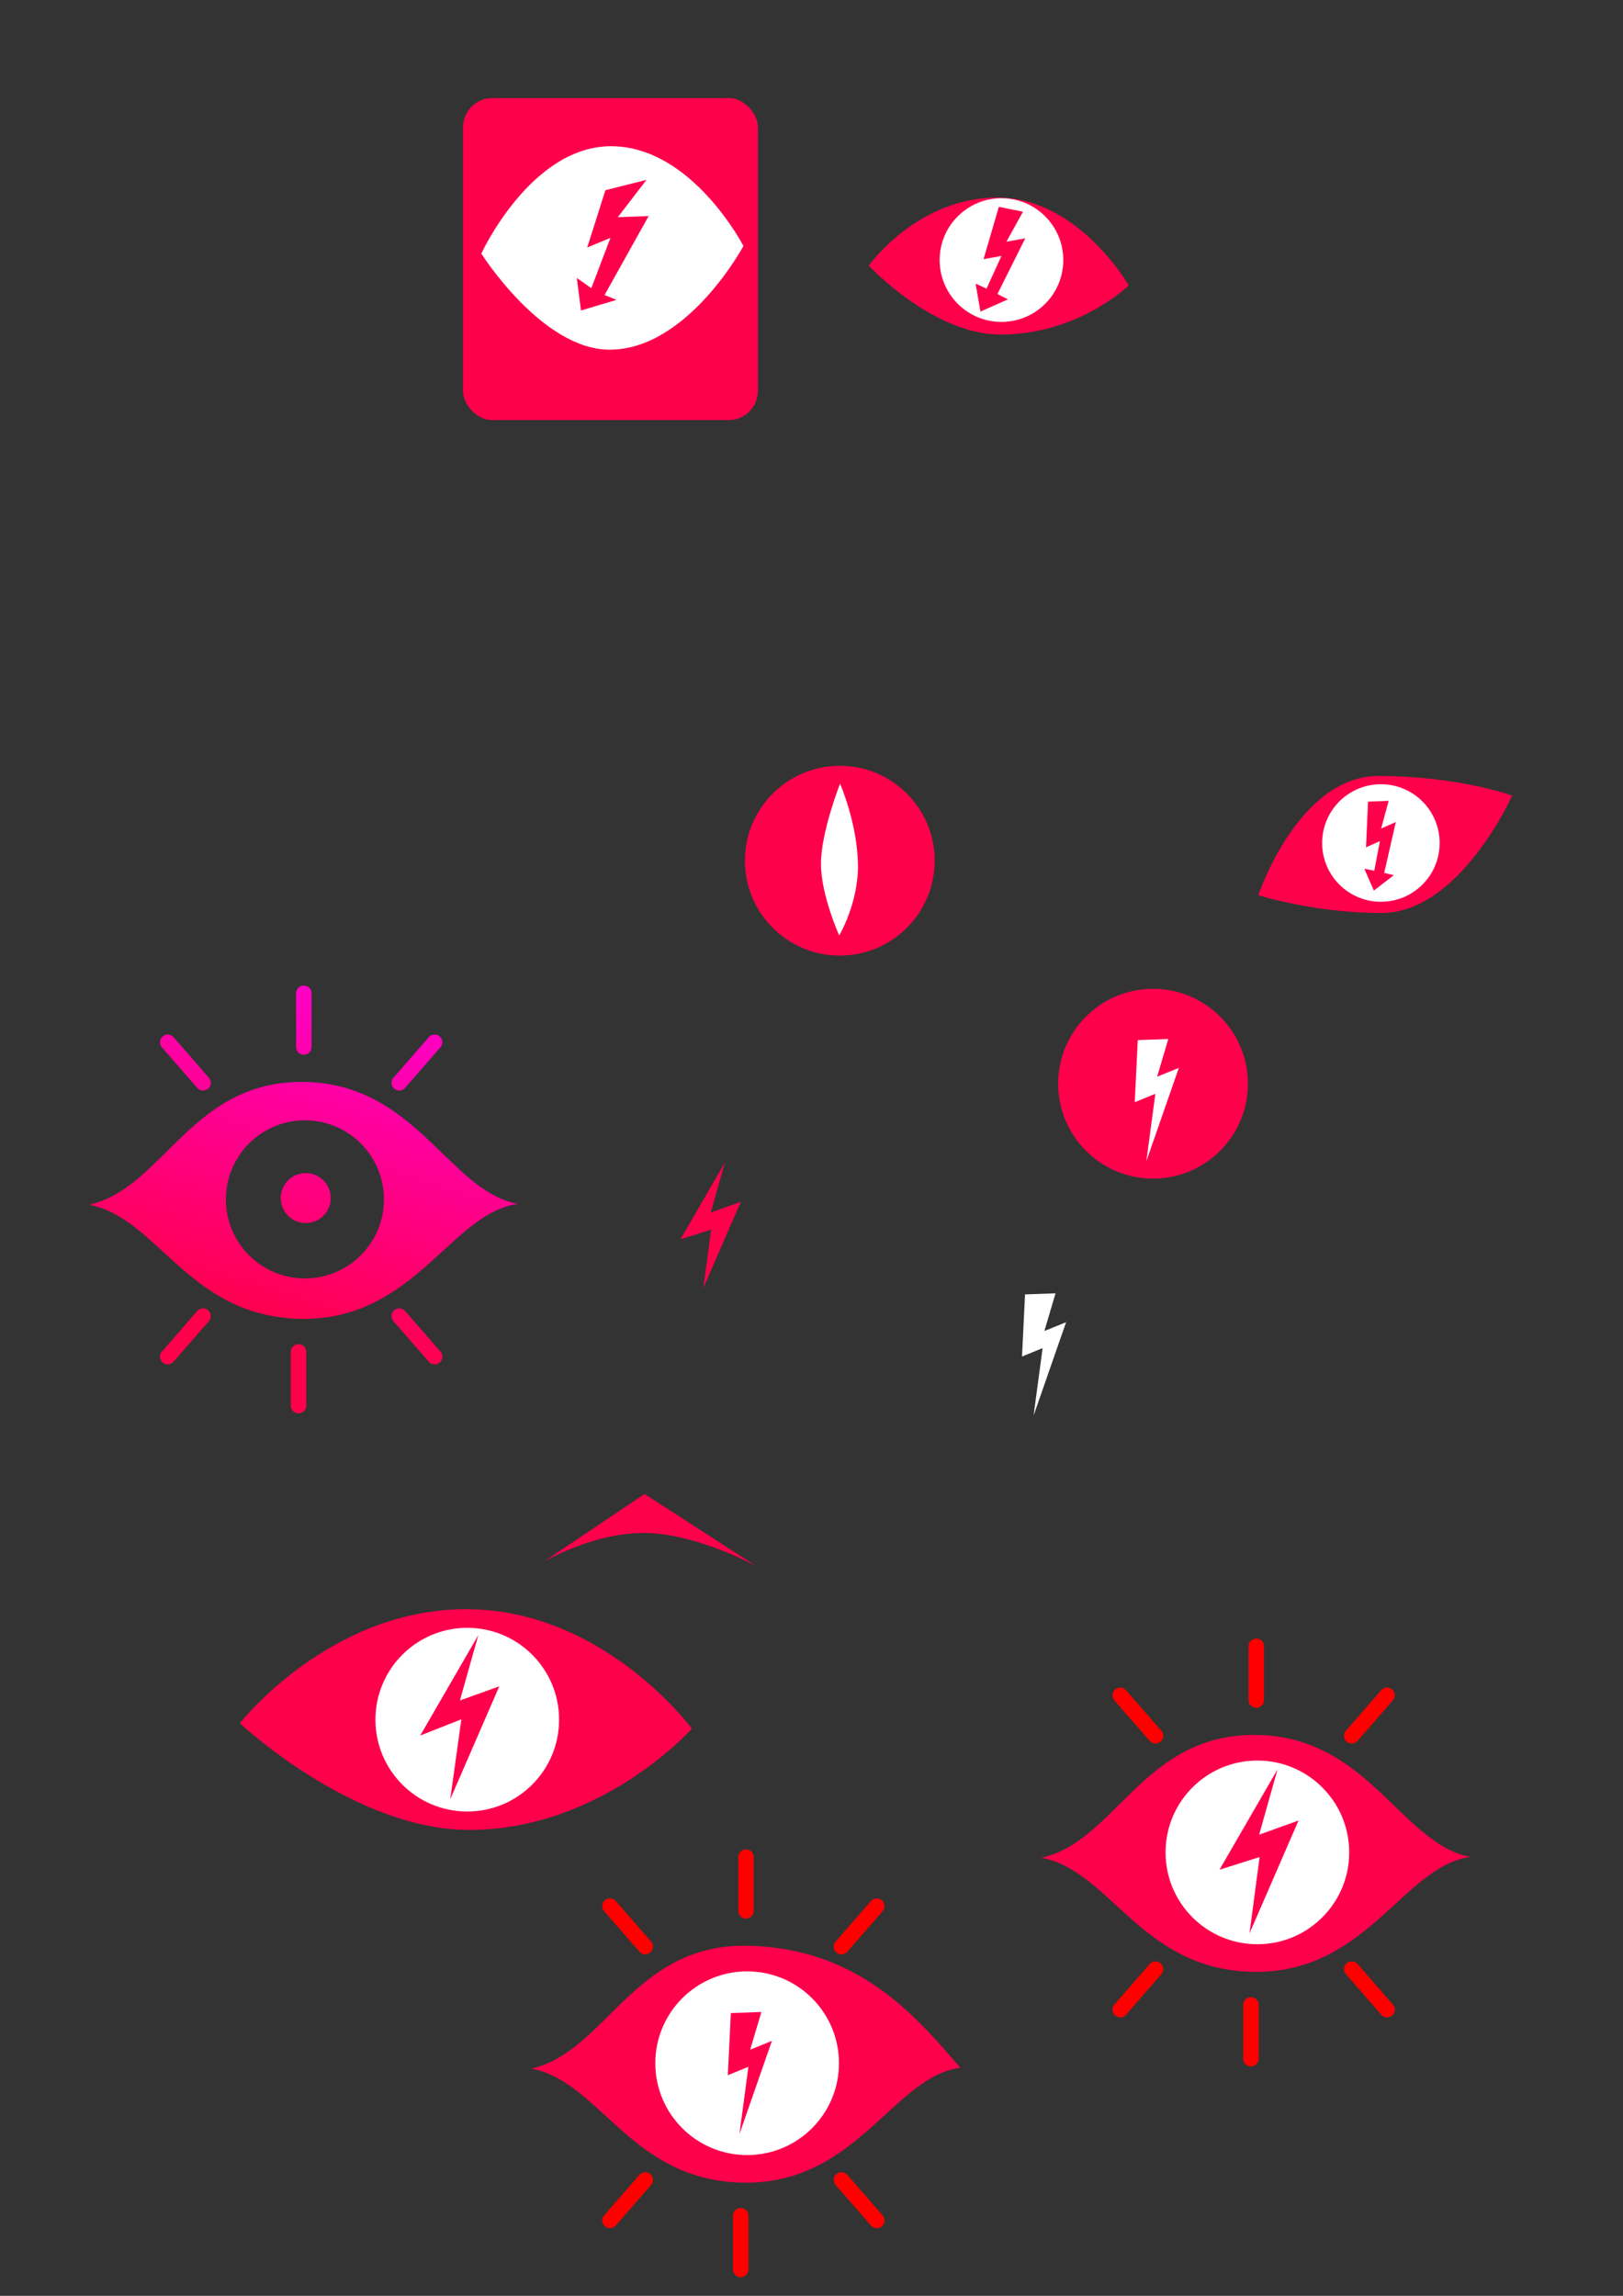 <?xml version="1.0" encoding="UTF-8" standalone="no"?>
<svg
   width="210mm"
   height="297mm"
   viewBox="0 0 210 297"
   version="1.1"
   id="svg8"
   inkscape:version="1.2.1 (9c6d41e410, 2022-07-14)"
   sodipodi:docname="logo.svg"
   xmlns:inkscape="http://www.inkscape.org/namespaces/inkscape"
   xmlns:sodipodi="http://sodipodi.sourceforge.net/DTD/sodipodi-0.dtd"
   xmlns:xlink="http://www.w3.org/1999/xlink"
   xmlns="http://www.w3.org/2000/svg"
   xmlns:svg="http://www.w3.org/2000/svg"
   xmlns:rdf="http://www.w3.org/1999/02/22-rdf-syntax-ns#"
   xmlns:cc="http://creativecommons.org/ns#"
   xmlns:dc="http://purl.org/dc/elements/1.1/">
  <rect x="0" y="0" width="210" height="297" fill="#333333" stroke="none"/>
  <defs
     id="defs2">
    <linearGradient
       inkscape:collect="always"
       id="linearGradient13418">
      <stop
         style="stop-color:#ff004b;stop-opacity:1;"
         offset="0"
         id="stop13414" />
      <stop
         style="stop-color:#ff00ff;stop-opacity:1"
         offset="1"
         id="stop13416" />
    </linearGradient>
    <linearGradient
       inkscape:collect="always"
       xlink:href="#linearGradient13418"
       id="linearGradient13420"
       x1="33.469"
       y1="171.686"
       x2="52.277"
       y2="110.196"
       gradientUnits="userSpaceOnUse" />
  </defs>
  <sodipodi:namedview
     inkscape:guide-bbox="true"
     showguides="true"
     id="base"
     pagecolor="#ffffff"
     bordercolor="#666666"
     borderopacity="1.0"
     inkscape:pageopacity="0.0"
     inkscape:pageshadow="2"
     inkscape:zoom="0.50859615"
     inkscape:cx="376.52664"
     inkscape:cy="864.14339"
     inkscape:document-units="mm"
     inkscape:current-layer="layer1"
     inkscape:document-rotation="0"
     showgrid="false"
     inkscape:window-width="1654"
     inkscape:window-height="1058"
     inkscape:window-x="2673"
     inkscape:window-y="189"
     inkscape:window-maximized="0"
     inkscape:showpageshadow="2"
     inkscape:pagecheckerboard="0"
     inkscape:deskcolor="#d1d1d1" />
  <g
     inkscape:label="Layer 1"
     inkscape:groupmode="layer"
     id="layer1">
    <rect
       style="font-variation-settings:normal;opacity:1;vector-effect:none;fill:none;fill-opacity:1;stroke:none;stroke-width:2.117;stroke-linecap:butt;stroke-linejoin:miter;stroke-miterlimit:4;stroke-dasharray:none;stroke-dashoffset:0;stroke-opacity:1;stop-color:#000000;stop-opacity:1"
       id="rect1039"
       width="64"
       height="64"
       x="27.863"
       y="190.737"
       ry="0"
       inkscape:export-xdpi="50.799999"
       inkscape:export-ydpi="50.799999"
       inkscape:export-filename="/home/woelper/rect1039.png" />
    <path
       sodipodi:nodetypes="cscsc"
       id="path835-9"
       d="m 112.412,34.364 c 0,0 6.27,-8.841 16.704,-8.808 10.435,0.033 16.933,11.365 16.933,11.365 0,0 -6.469,6.349 -16.561,6.36 -8.773,0.009 -17.076,-8.917 -17.076,-8.917 z"
       style="font-variation-settings:normal;opacity:1;vector-effect:none;fill:#ff004b;fill-opacity:1;fill-rule:evenodd;stroke:none;stroke-width:2.117;stroke-linecap:butt;stroke-linejoin:miter;stroke-miterlimit:4;stroke-dasharray:none;stroke-dashoffset:0;stroke-opacity:1;stop-color:#000000;stop-opacity:1" />
    <circle
       style="font-variation-settings:normal;opacity:1;vector-effect:none;fill:#ffffff;fill-opacity:1;stroke:none;stroke-width:2.117;stroke-linecap:butt;stroke-linejoin:miter;stroke-miterlimit:4;stroke-dasharray:none;stroke-dashoffset:0;stroke-opacity:1;stop-color:#000000;stop-opacity:1"
       id="path910"
       cx="129.58"
       cy="33.644"
       r="8" />
    <rect
       style="fill:#ff004b;fill-opacity:1;stroke:none;stroke-width:2.117;stroke-miterlimit:4;stroke-dasharray:none;stroke-opacity:1"
       id="rect837"
       width="38.153"
       height="41.658"
       x="59.908"
       y="12.687"
       ry="3.775" />
    <path
       style="fill:#ffffff;fill-rule:evenodd;stroke:none;stroke-width:0.276px;stroke-linecap:butt;stroke-linejoin:miter;stroke-opacity:1"
       d="m 62.278,32.805 c 0,0 6.394,-13.922 16.829,-13.889 10.435,0.033 17.088,12.907 17.088,12.907 0,0 -7.212,13.403 -17.304,13.413 -8.773,0.009 -16.613,-12.432 -16.613,-12.432 z"
       id="path835"
       sodipodi:nodetypes="cscsc" />
    <path
       style="font-variation-settings:normal;opacity:1;vector-effect:none;fill:#ff004b;fill-opacity:1;fill-rule:evenodd;stroke:none;stroke-width:2.117;stroke-linecap:butt;stroke-linejoin:miter;stroke-miterlimit:4;stroke-dasharray:none;stroke-dashoffset:0;stroke-opacity:1;stop-color:#000000;stop-opacity:1"
       d="m 75.979,32.02 3.007,-1.248 -2.475,6.512 -1.874,-1.322 0.538,4.207 4.593,-1.376 -1.546,-0.627 5.706,-10.215 -3.992,0.15 3.712,-4.832 -5.314,1.337 z"
       id="path841"
       sodipodi:nodetypes="ccccccccccc" />
    <path
       sodipodi:nodetypes="cccccccccccc"
       id="path841-4"
       d="m 127.264,33.527 2.314,-0.419 -1.928,4.234 -1.418,-0.651 0.627,3.616 3.559,-1.58 -1.359,-0.688 3.599,-7.207 -2.439,0.435 2.144,-3.876 -3.123,-0.633 z"
       style="font-variation-settings:normal;opacity:1;vector-effect:none;fill:#ff004b;fill-opacity:1;fill-rule:evenodd;stroke:none;stroke-width:1.534;stroke-linecap:butt;stroke-linejoin:miter;stroke-miterlimit:4;stroke-dasharray:none;stroke-dashoffset:0;stroke-opacity:1;stop-color:#000000;stop-opacity:1" />
    <path
       style="font-variation-settings:normal;opacity:1;vector-effect:none;fill:#ff004b;fill-opacity:1;fill-rule:evenodd;stroke:none;stroke-width:2.117;stroke-linecap:butt;stroke-linejoin:miter;stroke-miterlimit:4;stroke-dasharray:none;stroke-dashoffset:0;stroke-opacity:1;stop-color:#000000;stop-opacity:1"
       d="m 162.809,115.806 c 0,0 5.167,-15.456 15.601,-15.423 10.435,0.033 17.246,2.54 17.246,2.54 0,0 -6.782,15.175 -16.874,15.185 -8.773,0.009 -15.974,-2.302 -15.974,-2.302 z"
       id="path835-9-7"
       sodipodi:nodetypes="cscsc" />
    <circle
       r="7.603"
       cy="109.056"
       cx="178.674"
       id="path910-5"
       style="font-variation-settings:normal;opacity:1;vector-effect:none;fill:#ffffff;fill-opacity:1;stroke:none;stroke-width:2.012;stroke-linecap:butt;stroke-linejoin:miter;stroke-miterlimit:4;stroke-dasharray:none;stroke-dashoffset:0;stroke-opacity:1;stop-color:#000000;stop-opacity:1" />
    <path
       style="font-variation-settings:normal;opacity:1;vector-effect:none;fill:#ff004b;fill-opacity:1;fill-rule:evenodd;stroke:none;stroke-width:1.286;stroke-linecap:butt;stroke-linejoin:miter;stroke-miterlimit:4;stroke-dasharray:none;stroke-dashoffset:0;stroke-opacity:1;stop-color:#000000;stop-opacity:1"
       d="m 176.747,109.611 1.801,-0.8 -0.73,3.83 -1.284,-0.249 1.227,2.82 2.584,-1.993 -1.243,-0.29 1.502,-6.582 -1.9,0.838 0.977,-3.582 -2.668,0.104 z"
       id="path841-4-9"
       sodipodi:nodetypes="cccccccccccc" />
    <circle
       style="font-variation-settings:normal;opacity:1;vector-effect:none;fill:#ff004b;fill-opacity:1;stroke:none;stroke-width:2.117;stroke-linecap:butt;stroke-linejoin:miter;stroke-miterlimit:4;stroke-dasharray:none;stroke-dashoffset:0;stroke-opacity:1;stop-color:#000000;stop-opacity:1"
       id="path940"
       cx="108.661"
       cy="111.346"
       r="12.276" />
    <path
       style="fill:#ffffff;fill-rule:evenodd;stroke:none;stroke-width:0.265px;stroke-linecap:butt;stroke-linejoin:miter;stroke-opacity:1"
       d="m 108.693,101.386 c 0,0 -2.467,6.246 -2.467,10.367 -3.5e-4,4.052 2.359,9.262 2.359,9.262 0,0 2.547,-4.26 2.424,-9.323 -0.13,-5.345 -2.316,-10.307 -2.316,-10.307 z"
       id="path942"
       sodipodi:nodetypes="cscsc" />
    <circle
       r="12.276"
       cy="140.195"
       cx="149.192"
       id="path940-3"
       style="font-variation-settings:normal;opacity:1;vector-effect:none;fill:#ff004b;fill-opacity:1;stroke:none;stroke-width:2.117;stroke-linecap:butt;stroke-linejoin:miter;stroke-miterlimit:4;stroke-dasharray:none;stroke-dashoffset:0;stroke-opacity:1;stop-color:#000000;stop-opacity:1" />
    <path
       sodipodi:nodetypes="cccccccc"
       id="path841-4-9-6"
       d="m 146.825,142.591 2.665,-1.089 -1.165,8.716 4.207,-12.07 -2.812,1.141 1.446,-4.877 -3.949,0.141 z"
       style="font-variation-settings:normal;opacity:1;vector-effect:none;fill:#ffffff;fill-opacity:1;fill-rule:evenodd;stroke:none;stroke-width:1.825;stroke-linecap:butt;stroke-linejoin:miter;stroke-miterlimit:4;stroke-dasharray:none;stroke-dashoffset:0;stroke-opacity:1;stop-color:#000000;stop-opacity:1" />
    <path
       style="font-variation-settings:normal;opacity:1;vector-effect:none;fill:#ffffff;fill-opacity:1;fill-rule:evenodd;stroke:none;stroke-width:1.825;stroke-linecap:butt;stroke-linejoin:miter;stroke-miterlimit:4;stroke-dasharray:none;stroke-dashoffset:0;stroke-opacity:1;stop-color:#000000;stop-opacity:1"
       d="m 132.237,175.49 2.665,-1.089 -1.165,8.716 4.207,-12.07 -2.812,1.141 1.446,-4.877 -3.949,0.141 z"
       id="path841-4-9-6-4"
       sodipodi:nodetypes="cccccccc" />
    <path
       style="font-variation-settings:normal;opacity:1;vector-effect:none;fill:#ff004b;fill-opacity:1;fill-rule:evenodd;stroke:none;stroke-width:3.615;stroke-linecap:butt;stroke-linejoin:miter;stroke-miterlimit:4;stroke-dasharray:none;stroke-dashoffset:0;stroke-opacity:1;stop-color:#000000;stop-opacity:1"
       d="m 31.039,222.928 c 0,0 11.55,-14.809 29.369,-14.752 17.819,0.057 29.106,15.453 29.106,15.453 0,0 -11.566,13.081 -28.8,13.099 -14.981,0.015 -29.675,-13.8 -29.675,-13.8 z"
       id="path835-9-8"
       sodipodi:nodetypes="cscsc"
       inkscape:transform-center-x="-11.023993"
       inkscape:transform-center-y="-206.14318"
       inkscape:export-xdpi="50.799999"
       inkscape:export-ydpi="50.799999"
       inkscape:export-filename="/home/woelper/rect1039.png" />
    <circle
       style="font-variation-settings:normal;opacity:1;vector-effect:none;fill:#ffffff;fill-opacity:1;stroke:none;stroke-width:2.049;stroke-linecap:butt;stroke-linejoin:miter;stroke-miterlimit:4;stroke-dasharray:none;stroke-dashoffset:0;stroke-opacity:1;stop-color:#000000;stop-opacity:1"
       id="path940-3-0"
       cx="60.46"
       cy="222.466"
       inkscape:export-xdpi="50.799999"
       inkscape:export-ydpi="50.799999"
       r="11.882"
       inkscape:export-filename="/home/woelper/rect1039.png" />
    <path
       style="font-variation-settings:normal;opacity:1;vector-effect:none;fill:#ff004b;fill-opacity:1;fill-rule:evenodd;stroke:none;stroke-width:2.682;stroke-linecap:butt;stroke-linejoin:miter;stroke-miterlimit:4;stroke-dasharray:none;stroke-dashoffset:0;stroke-opacity:1;stop-color:#000000;stop-opacity:1"
       d="m 54.377,224.517 5.319,-2.099 -1.438,10.337 6.345,-14.603 -5.095,1.831 2.383,-8.458 z"
       id="path841-4-9-6-8"
       sodipodi:nodetypes="ccccccc"
       inkscape:export-xdpi="50.799999"
       inkscape:export-ydpi="50.799999"
       inkscape:export-filename="/home/woelper/rect1039.png" />
    <rect
       inkscape:export-filename="/home/woelper/rect1039.png"
       inkscape:export-ydpi="50.799999"
       inkscape:export-xdpi="50.799999"
       ry="0"
       y="207.909"
       x="130.096"
       height="64"
       width="64"
       id="rect1039-9"
       style="font-variation-settings:normal;opacity:1;vector-effect:none;fill:none;fill-opacity:1;stroke:none;stroke-width:2.117;stroke-linecap:butt;stroke-linejoin:miter;stroke-miterlimit:4;stroke-dasharray:none;stroke-dashoffset:0;stroke-opacity:1;stop-color:#000000;stop-opacity:1" />
    <path
       inkscape:export-filename="/home/woelper/rect1039.png"
       inkscape:export-ydpi="50.799999"
       inkscape:export-xdpi="50.799999"
       inkscape:transform-center-y="-206.14318"
       inkscape:transform-center-x="-11.023993"
       sodipodi:nodetypes="czczc"
       id="path835-9-8-5"
       d="m 134.772,240.33 c 9.577,-2.115 13.172,-16.045 27.734,-15.887 14.562,0.158 18.844,14.17 27.772,15.781 -8.66,1.122 -13.377,15.041 -27.993,14.867 -14.617,-0.173 -18.556,-13.071 -27.513,-14.761 z"
       style="font-variation-settings:normal;opacity:1;vector-effect:none;fill:#ff004b;fill-opacity:1;fill-rule:evenodd;stroke:none;stroke-width:3.615;stroke-linecap:butt;stroke-linejoin:miter;stroke-miterlimit:4;stroke-dasharray:none;stroke-dashoffset:0;stroke-opacity:1;stop-color:#000000;stop-opacity:1" />
    <circle
       inkscape:export-filename="/home/woelper/rect1039.png"
       r="11.882"
       inkscape:export-ydpi="50.799999"
       inkscape:export-xdpi="50.799999"
       cy="239.637"
       cx="162.693"
       id="path940-3-0-0"
       style="font-variation-settings:normal;opacity:1;vector-effect:none;fill:#ffffff;fill-opacity:1;stroke:none;stroke-width:2.049;stroke-linecap:butt;stroke-linejoin:miter;stroke-miterlimit:4;stroke-dasharray:none;stroke-dashoffset:0;stroke-opacity:1;stop-color:#000000;stop-opacity:1" />
    <path
       inkscape:export-filename="/home/woelper/rect1039.png"
       inkscape:export-ydpi="50.799999"
       inkscape:export-xdpi="50.799999"
       sodipodi:nodetypes="ccccccc"
       id="path841-4-9-6-8-4"
       d="m 157.792,241.878 5.189,-1.64 -1.309,9.877 6.345,-14.603 -5.095,1.831 2.383,-8.458 z"
       style="font-variation-settings:normal;opacity:1;vector-effect:none;fill:#ff004b;fill-opacity:1;fill-rule:evenodd;stroke:none;stroke-width:3.615;stroke-linecap:butt;stroke-linejoin:miter;stroke-miterlimit:4;stroke-dasharray:none;stroke-dashoffset:0;stroke-opacity:1;stop-color:#000000;stop-opacity:1" />
    <path
       inkscape:export-ydpi="50.799999"
       inkscape:export-xdpi="50.799999"
       id="path952"
       d="m 162.551,212.974 v 6.953"
       style="fill:#ff0000;fill-rule:evenodd;stroke:#ff0000;stroke-width:2;stroke-linecap:round;stroke-linejoin:bevel;stroke-miterlimit:4;stroke-dasharray:none;stroke-opacity:1" />
    <path
       inkscape:export-ydpi="50.799999"
       inkscape:export-xdpi="50.799999"
       style="fill:#ff0000;fill-rule:evenodd;stroke:#ff0000;stroke-width:2;stroke-linecap:round;stroke-linejoin:bevel;stroke-miterlimit:4;stroke-dasharray:none;stroke-opacity:1"
       d="m 161.862,259.364 v 6.953"
       id="path952-9" />
    <path
       inkscape:export-ydpi="50.799999"
       inkscape:export-xdpi="50.799999"
       style="fill:#ff0000;fill-rule:evenodd;stroke:#ff0000;stroke-width:2;stroke-linecap:round;stroke-linejoin:bevel;stroke-miterlimit:4;stroke-dasharray:none;stroke-opacity:1"
       d="m 144.943,219.313 4.569,5.242"
       id="path952-3" />
    <path
       inkscape:export-ydpi="50.799999"
       inkscape:export-xdpi="50.799999"
       id="path952-9-9"
       d="m 174.903,254.737 4.569,5.242"
       style="fill:#ff0000;fill-rule:evenodd;stroke:#ff0000;stroke-width:2;stroke-linecap:round;stroke-linejoin:bevel;stroke-miterlimit:4;stroke-dasharray:none;stroke-opacity:1" />
    <path
       inkscape:export-ydpi="50.799999"
       inkscape:export-xdpi="50.799999"
       id="path952-3-0"
       d="m 179.471,219.313 -4.569,5.242"
       style="fill:#ff0000;fill-rule:evenodd;stroke:#ff0000;stroke-width:2;stroke-linecap:round;stroke-linejoin:bevel;stroke-miterlimit:4;stroke-dasharray:none;stroke-opacity:1" />
    <path
       inkscape:export-ydpi="50.799999"
       inkscape:export-xdpi="50.799999"
       style="fill:#ff0000;fill-rule:evenodd;stroke:#ff0000;stroke-width:2;stroke-linecap:round;stroke-linejoin:bevel;stroke-miterlimit:4;stroke-dasharray:none;stroke-opacity:1"
       d="m 149.511,254.737 -4.569,5.242"
       id="path952-9-9-8" />
    <path
       id="path835-9-8-5-7"
       style="font-variation-settings:normal;fill:url(#linearGradient13420);fill-opacity:1;fill-rule:evenodd;stroke:none;stroke-width:3.615;stroke-linecap:butt;stroke-linejoin:miter;stroke-miterlimit:4;stroke-dasharray:none;stroke-dashoffset:0;stroke-opacity:1;stop-color:#000000"
       inkscape:transform-center-x="-11.023993"
       inkscape:transform-center-y="-206.14318"
       d="M 39.312 127.496 A 1 1 0 0 0 38.312 128.496 L 38.312 135.449 A 1 1 0 0 0 39.312 136.449 A 1 1 0 0 0 40.312 135.449 L 40.312 128.496 A 1 1 0 0 0 39.312 127.496 z M 21.7 133.836 A 1 1 0 0 0 21.047 134.082 A 1 1 0 0 0 20.949 135.492 L 25.518 140.735 A 1 1 0 0 0 26.93 140.83 A 1 1 0 0 0 27.025 139.42 L 22.457 134.178 A 1 1 0 0 0 21.7 133.836 z M 56.235 133.836 A 1 1 0 0 0 55.478 134.178 L 50.91 139.42 A 1 1 0 0 0 51.006 140.83 A 1 1 0 0 0 52.418 140.735 L 56.986 135.492 A 1 1 0 0 0 56.889 134.082 A 1 1 0 0 0 56.235 133.836 z M 39.267 139.966 C 24.705 139.808 21.109 153.737 11.533 155.852 C 20.49 157.543 24.429 170.44 39.046 170.613 C 53.662 170.787 58.378 156.868 67.039 155.747 C 58.11 154.136 53.829 140.123 39.267 139.966 z M 39.454 144.933 A 10.227 10.227 0 0 1 49.681 155.16 A 10.227 10.227 0 0 1 39.454 165.386 A 10.227 10.227 0 0 1 29.227 155.16 A 10.227 10.227 0 0 1 39.454 144.933 z M 39.563 151.758 A 3.231 3.231 0 0 0 36.332 154.989 A 3.231 3.231 0 0 0 39.563 158.22 A 3.231 3.231 0 0 0 42.794 154.989 A 3.231 3.231 0 0 0 39.563 151.758 z M 26.275 169.259 A 1 1 0 0 0 25.518 169.604 L 20.949 174.846 A 1 1 0 0 0 21.047 176.256 A 1 1 0 0 0 22.457 176.158 L 27.025 170.916 A 1 1 0 0 0 26.93 169.506 A 1 1 0 0 0 26.275 169.259 z M 51.661 169.259 A 1 1 0 0 0 51.006 169.506 A 1 1 0 0 0 50.91 170.916 L 55.478 176.158 A 1 1 0 0 0 56.889 176.256 A 1 1 0 0 0 56.986 174.846 L 52.418 169.604 A 1 1 0 0 0 51.661 169.259 z M 38.623 173.887 A 1 1 0 0 0 37.623 174.886 L 37.623 181.84 A 1 1 0 0 0 38.623 182.84 A 1 1 0 0 0 39.623 181.84 L 39.623 174.886 A 1 1 0 0 0 38.623 173.887 z " />
    <path
       inkscape:export-filename="/home/woelper/rect1039.png"
       inkscape:export-ydpi="50.799999"
       inkscape:export-xdpi="50.799999"
       sodipodi:nodetypes="ccccccc"
       id="path841-4-9-6-8-4-9"
       d="m 88.052,160.324 3.96,-1.252 -0.999,7.539 4.842,-11.145 -3.889,1.398 1.819,-6.456 z"
       style="font-variation-settings:normal;fill:#ff004b;fill-opacity:1;fill-rule:evenodd;stroke:none;stroke-width:2.759;stroke-linecap:butt;stroke-linejoin:miter;stroke-miterlimit:4;stroke-dasharray:none;stroke-dashoffset:0;stroke-opacity:1;stop-color:#000000" />
    <g
       id="path952-3-6">
      <path
         style="color:#000000;fill:#ff0000;fill-rule:evenodd;stroke-width:2;stroke-linecap:round;stroke-linejoin:bevel"
         d="m 21.703,134.835 4.569,5.242"
         id="path13307" />
    </g>
    <path
       inkscape:export-filename="/home/woelper/rect1039.png"
       inkscape:export-ydpi="50.799999"
       inkscape:export-xdpi="50.799999"
       inkscape:transform-center-y="-206.14318"
       inkscape:transform-center-x="-11.023993"
       sodipodi:nodetypes="czczc"
       id="path835-9-8-5-6"
       d="m 68.751,267.603 c 9.577,-2.115 13.172,-16.045 27.734,-15.887 14.562,0.158 22.113,9.218 27.772,15.781 -8.66,1.122 -13.377,15.041 -27.993,14.867 -14.617,-0.173 -18.556,-13.071 -27.513,-14.761 z"
       style="font-variation-settings:normal;fill:#ff004b;fill-opacity:1;fill-rule:evenodd;stroke:none;stroke-width:3.615;stroke-linecap:butt;stroke-linejoin:miter;stroke-miterlimit:4;stroke-dasharray:none;stroke-dashoffset:0;stroke-opacity:1;stop-color:#000000" />
    <circle
       inkscape:export-filename="/home/woelper/rect1039.png"
       r="11.882"
       inkscape:export-ydpi="50.799999"
       inkscape:export-xdpi="50.799999"
       cy="266.91"
       cx="96.673"
       id="path940-3-0-0-7"
       style="font-variation-settings:normal;fill:#ffffff;fill-opacity:1;stroke:none;stroke-width:2.049;stroke-linecap:butt;stroke-linejoin:miter;stroke-miterlimit:4;stroke-dasharray:none;stroke-dashoffset:0;stroke-opacity:1;stop-color:#000000" />
    <path
       inkscape:export-ydpi="50.799999"
       inkscape:export-xdpi="50.799999"
       id="path952-35"
       d="m 96.531,240.247 v 6.953"
       style="fill:#ff0000;fill-rule:evenodd;stroke:#ff0000;stroke-width:2;stroke-linecap:round;stroke-linejoin:bevel;stroke-miterlimit:4;stroke-dasharray:none;stroke-opacity:1" />
    <path
       inkscape:export-ydpi="50.799999"
       inkscape:export-xdpi="50.799999"
       style="fill:#ff0000;fill-rule:evenodd;stroke:#ff0000;stroke-width:2;stroke-linecap:round;stroke-linejoin:bevel;stroke-miterlimit:4;stroke-dasharray:none;stroke-opacity:1"
       d="m 95.842,286.637 v 6.953"
       id="path952-9-6" />
    <path
       inkscape:export-ydpi="50.799999"
       inkscape:export-xdpi="50.799999"
       style="fill:#ff0000;fill-rule:evenodd;stroke:#ff0000;stroke-width:2;stroke-linecap:round;stroke-linejoin:bevel;stroke-miterlimit:4;stroke-dasharray:none;stroke-opacity:1"
       d="m 78.922,246.586 4.569,5.242"
       id="path952-3-2" />
    <path
       inkscape:export-ydpi="50.799999"
       inkscape:export-xdpi="50.799999"
       id="path952-9-9-9"
       d="m 108.882,282.01 4.569,5.242"
       style="fill:#ff0000;fill-rule:evenodd;stroke:#ff0000;stroke-width:2;stroke-linecap:round;stroke-linejoin:bevel;stroke-miterlimit:4;stroke-dasharray:none;stroke-opacity:1" />
    <path
       inkscape:export-ydpi="50.799999"
       inkscape:export-xdpi="50.799999"
       id="path952-3-0-1"
       d="m 113.451,246.586 -4.569,5.242"
       style="fill:#ff0000;fill-rule:evenodd;stroke:#ff0000;stroke-width:2;stroke-linecap:round;stroke-linejoin:bevel;stroke-miterlimit:4;stroke-dasharray:none;stroke-opacity:1" />
    <path
       inkscape:export-ydpi="50.799999"
       inkscape:export-xdpi="50.799999"
       style="fill:#ff0000;fill-rule:evenodd;stroke:#ff0000;stroke-width:2;stroke-linecap:round;stroke-linejoin:bevel;stroke-miterlimit:4;stroke-dasharray:none;stroke-opacity:1"
       d="m 83.491,282.01 -4.569,5.242"
       id="path952-9-9-8-2" />
    <path
       sodipodi:nodetypes="cccccccc"
       id="path841-4-9-6-3"
       d="m 94.173,268.461 2.665,-1.089 -1.165,8.716 4.207,-12.07 -2.812,1.141 1.446,-4.877 -3.949,0.141 z"
       style="font-variation-settings:normal;vector-effect:none;fill:#ff004b;fill-opacity:1;fill-rule:evenodd;stroke:none;stroke-width:1.825;stroke-linecap:butt;stroke-linejoin:miter;stroke-miterlimit:4;stroke-dasharray:none;stroke-dashoffset:0;stroke-opacity:1;stop-color:#000000" />
    <path
       style="fill:#ff004b;fill-opacity:1;stroke:none;stroke-width:0.265px;stroke-linecap:butt;stroke-linejoin:miter;stroke-opacity:1"
       d="m 70.368,202.026 c 0,0 6.516,-3.837 13.221,-3.707 6.704,0.13 14.22,4.26 14.22,4.26 l -14.404,-9.307 z"
       id="path11641"
       sodipodi:nodetypes="czccc" />
  </g>
</svg>

